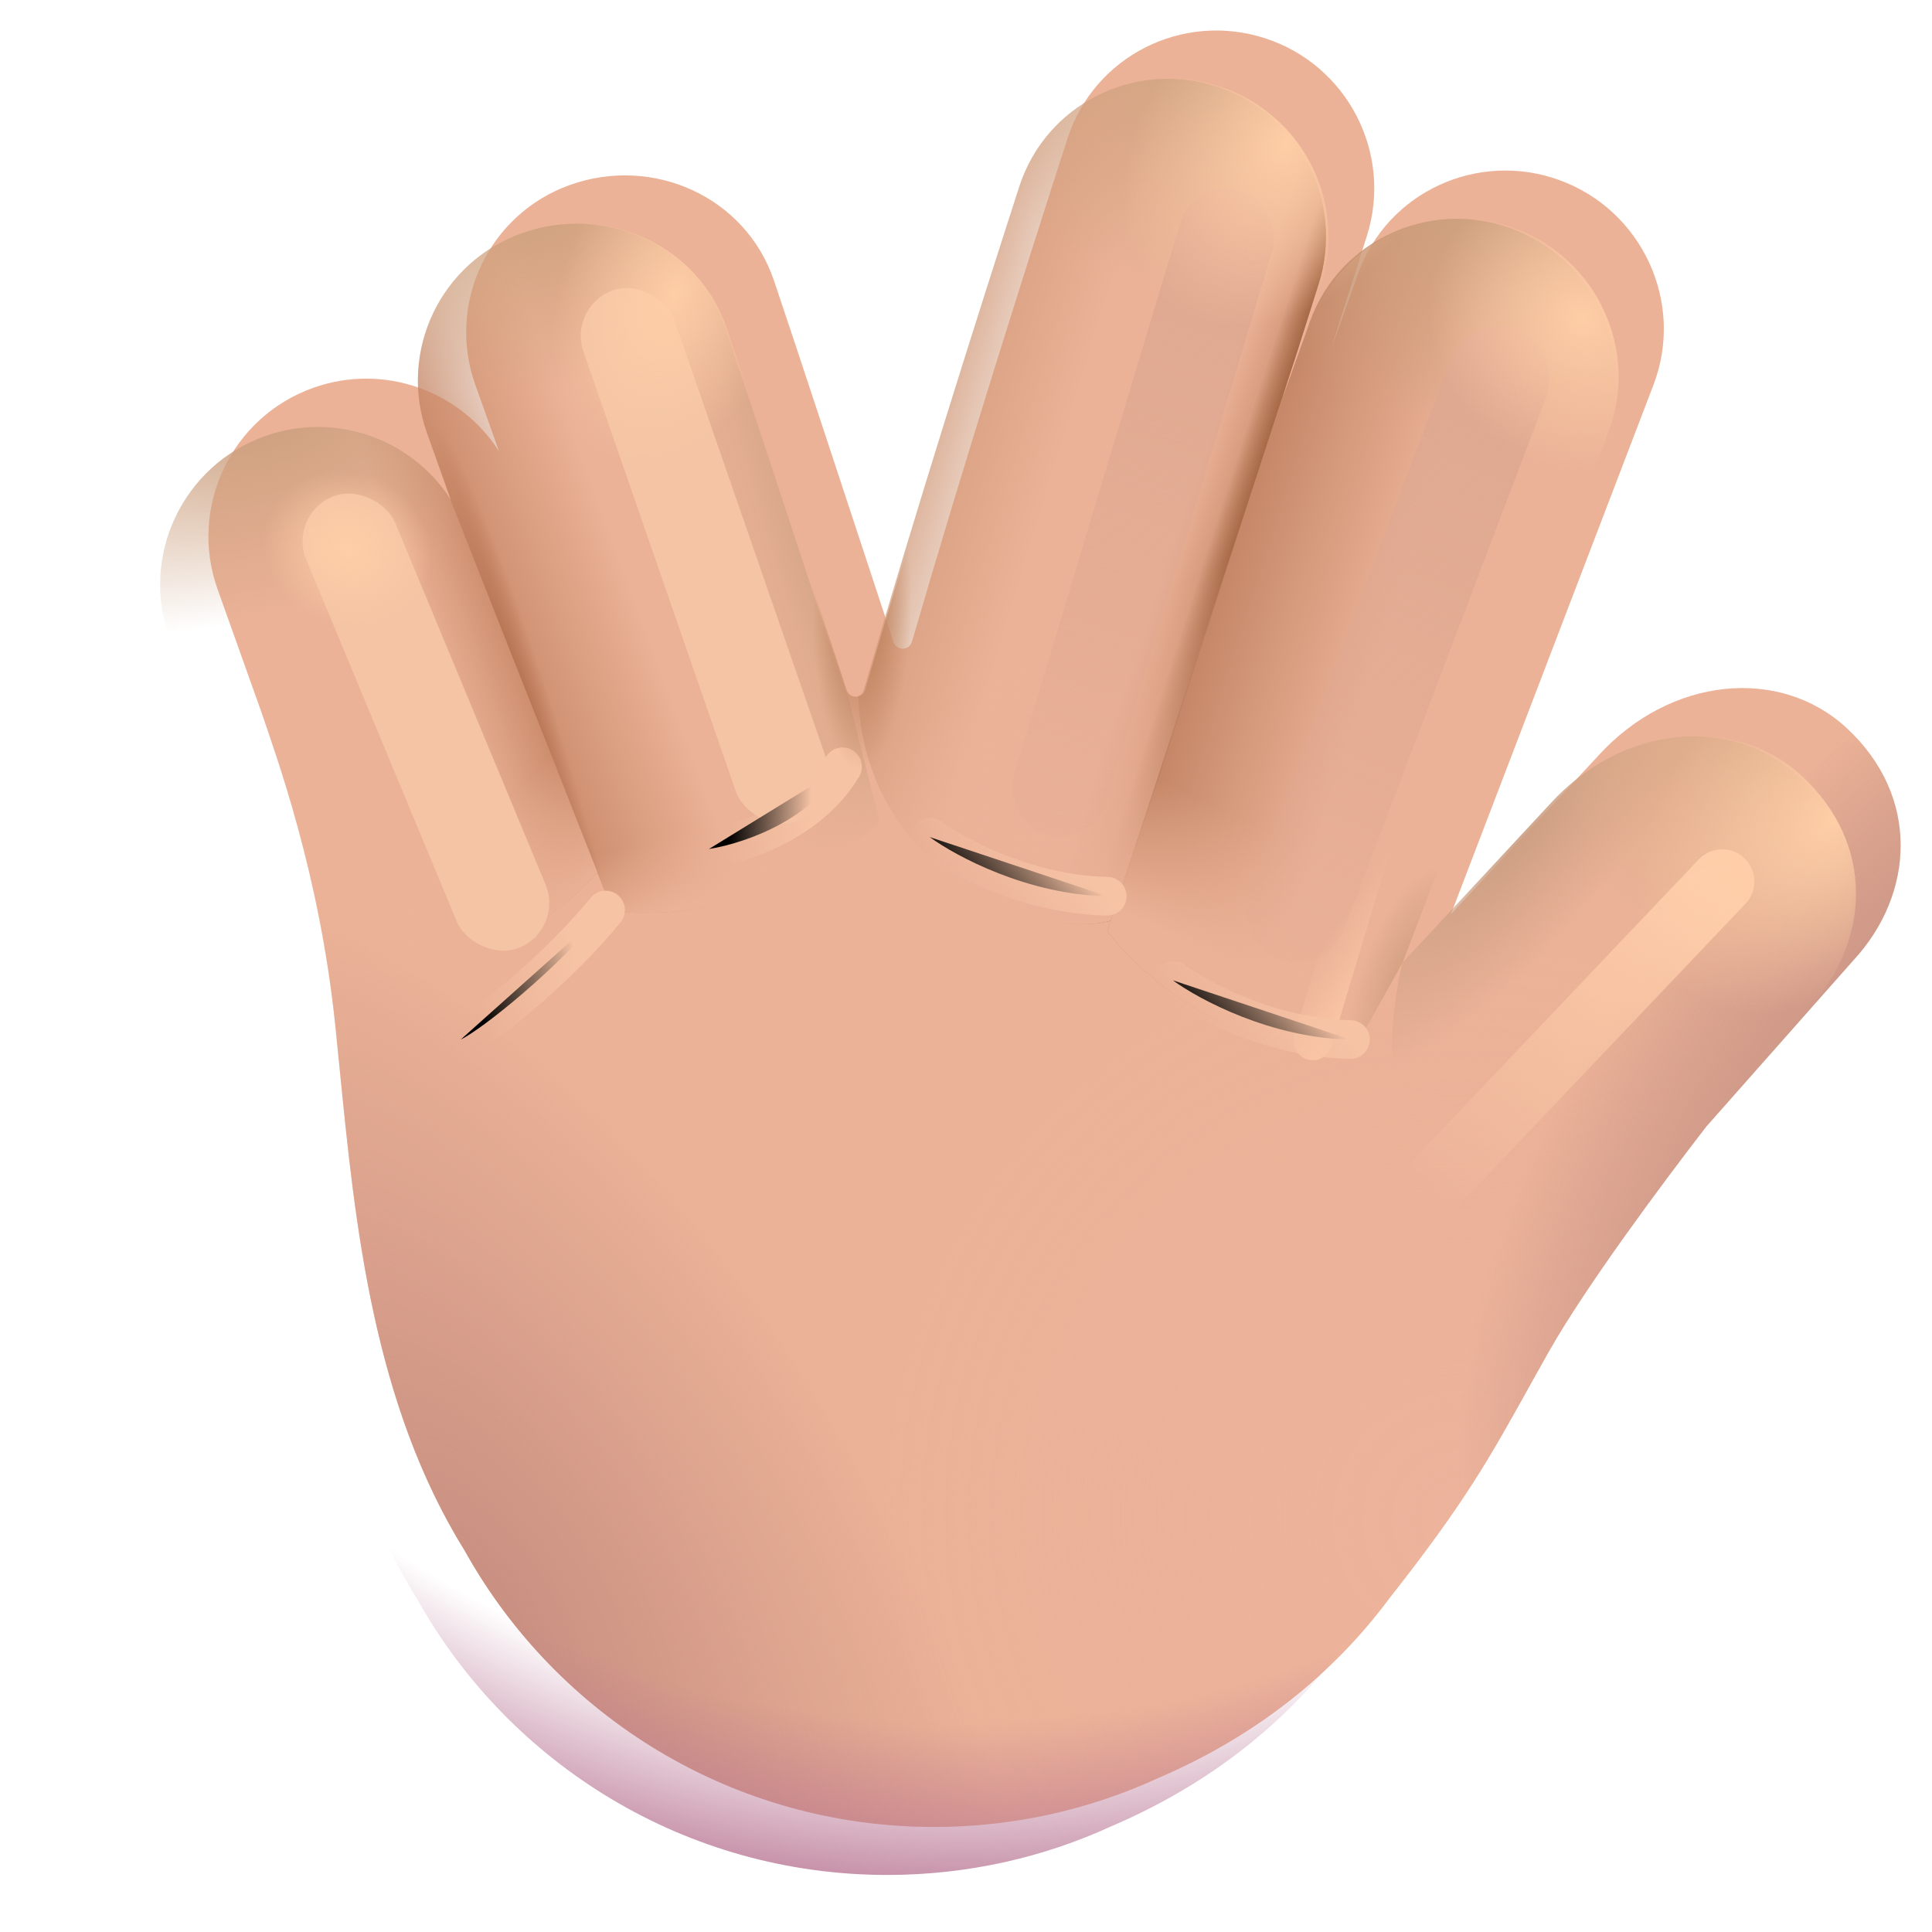 <svg viewBox="1 1 30 30" xmlns="http://www.w3.org/2000/svg">
<g filter="url(#filter0_i_20020_1665)">
<path d="M21.475 5.413C21.882 4.128 21.171 2.754 19.887 2.342C18.609 1.931 17.238 2.623 16.826 3.901C16.175 5.914 15.215 8.943 14.411 11.713C14.37 11.855 14.17 11.86 14.124 11.719C13.524 9.894 12.566 6.985 12.268 6.106C11.822 4.794 10.381 4.165 9.103 4.621C7.839 5.071 7.18 6.461 7.63 7.724L7.999 8.758C7.398 7.818 6.209 7.382 5.114 7.772C3.84 8.226 3.175 9.627 3.629 10.901L4.308 12.805C4.543 13.501 5.213 15.322 5.456 17.674C5.478 17.886 5.499 18.101 5.521 18.319C5.765 20.773 6.04 23.538 7.474 25.842C8.898 28.393 11.625 30.119 14.754 30.119C15.995 30.119 17.172 29.847 18.231 29.361C19.591 28.777 20.851 27.88 21.83 26.559C22.99 25.087 23.376 24.393 23.969 23.329C24.071 23.145 24.179 22.951 24.299 22.739C24.876 21.719 26.062 20.128 26.745 19.243L29.028 16.663C29.981 15.634 30.07 14.114 28.924 13.054C27.895 12.101 26.189 12.247 25.062 13.491L22.779 15.948L25.925 7.727C26.414 6.448 25.75 5.013 24.463 4.546C23.2 4.088 21.797 4.728 21.341 5.992C21.21 6.357 21.067 6.755 20.916 7.179L21.475 5.413Z" fill="#EBB297"/>
<path d="M21.475 5.413C21.882 4.128 21.171 2.754 19.887 2.342C18.609 1.931 17.238 2.623 16.826 3.901C16.175 5.914 15.215 8.943 14.411 11.713C14.37 11.855 14.17 11.86 14.124 11.719C13.524 9.894 12.566 6.985 12.268 6.106C11.822 4.794 10.381 4.165 9.103 4.621C7.839 5.071 7.18 6.461 7.63 7.724L7.999 8.758C7.398 7.818 6.209 7.382 5.114 7.772C3.84 8.226 3.175 9.627 3.629 10.901L4.308 12.805C4.543 13.501 5.213 15.322 5.456 17.674C5.478 17.886 5.499 18.101 5.521 18.319C5.765 20.773 6.04 23.538 7.474 25.842C8.898 28.393 11.625 30.119 14.754 30.119C15.995 30.119 17.172 29.847 18.231 29.361C19.591 28.777 20.851 27.88 21.83 26.559C22.99 25.087 23.376 24.393 23.969 23.329C24.071 23.145 24.179 22.951 24.299 22.739C24.876 21.719 26.062 20.128 26.745 19.243L29.028 16.663C29.981 15.634 30.07 14.114 28.924 13.054C27.895 12.101 26.189 12.247 25.062 13.491L22.779 15.948L25.925 7.727C26.414 6.448 25.75 5.013 24.463 4.546C23.2 4.088 21.797 4.728 21.341 5.992C21.21 6.357 21.067 6.755 20.916 7.179L21.475 5.413Z" fill="url(#paint0_radial_20020_1665)"/>
<path d="M21.475 5.413C21.882 4.128 21.171 2.754 19.887 2.342C18.609 1.931 17.238 2.623 16.826 3.901C16.175 5.914 15.215 8.943 14.411 11.713C14.37 11.855 14.17 11.86 14.124 11.719C13.524 9.894 12.566 6.985 12.268 6.106C11.822 4.794 10.381 4.165 9.103 4.621C7.839 5.071 7.18 6.461 7.63 7.724L7.999 8.758C7.398 7.818 6.209 7.382 5.114 7.772C3.84 8.226 3.175 9.627 3.629 10.901L4.308 12.805C4.543 13.501 5.213 15.322 5.456 17.674C5.478 17.886 5.499 18.101 5.521 18.319C5.765 20.773 6.04 23.538 7.474 25.842C8.898 28.393 11.625 30.119 14.754 30.119C15.995 30.119 17.172 29.847 18.231 29.361C19.591 28.777 20.851 27.88 21.83 26.559C22.99 25.087 23.376 24.393 23.969 23.329C24.071 23.145 24.179 22.951 24.299 22.739C24.876 21.719 26.062 20.128 26.745 19.243L29.028 16.663C29.981 15.634 30.07 14.114 28.924 13.054C27.895 12.101 26.189 12.247 25.062 13.491L22.779 15.948L25.925 7.727C26.414 6.448 25.75 5.013 24.463 4.546C23.2 4.088 21.797 4.728 21.341 5.992C21.21 6.357 21.067 6.755 20.916 7.179L21.475 5.413Z" fill="url(#paint1_radial_20020_1665)"/>
<path d="M21.475 5.413C21.882 4.128 21.171 2.754 19.887 2.342C18.609 1.931 17.238 2.623 16.826 3.901C16.175 5.914 15.215 8.943 14.411 11.713C14.37 11.855 14.17 11.86 14.124 11.719C13.524 9.894 12.566 6.985 12.268 6.106C11.822 4.794 10.381 4.165 9.103 4.621C7.839 5.071 7.18 6.461 7.63 7.724L7.999 8.758C7.398 7.818 6.209 7.382 5.114 7.772C3.84 8.226 3.175 9.627 3.629 10.901L4.308 12.805C4.543 13.501 5.213 15.322 5.456 17.674C5.478 17.886 5.499 18.101 5.521 18.319C5.765 20.773 6.04 23.538 7.474 25.842C8.898 28.393 11.625 30.119 14.754 30.119C15.995 30.119 17.172 29.847 18.231 29.361C19.591 28.777 20.851 27.88 21.83 26.559C22.99 25.087 23.376 24.393 23.969 23.329C24.071 23.145 24.179 22.951 24.299 22.739C24.876 21.719 26.062 20.128 26.745 19.243L29.028 16.663C29.981 15.634 30.07 14.114 28.924 13.054C27.895 12.101 26.189 12.247 25.062 13.491L22.779 15.948L25.925 7.727C26.414 6.448 25.75 5.013 24.463 4.546C23.2 4.088 21.797 4.728 21.341 5.992C21.21 6.357 21.067 6.755 20.916 7.179L21.475 5.413Z" fill="url(#paint2_radial_20020_1665)"/>
</g>
<path d="M5.193 15.951C7.667 16.656 9.536 15.391 10.279 14.546L7.98 8.73C7.374 7.81 6.198 7.386 5.114 7.772C3.84 8.226 3.175 9.627 3.629 10.901L4.308 12.805C4.325 12.855 4.344 12.911 4.365 12.973C4.561 13.544 4.922 14.596 5.193 15.951Z" fill="url(#paint3_linear_20020_1665)"/>
<path d="M5.193 15.951C7.667 16.656 9.536 15.391 10.279 14.546L7.98 8.73C7.374 7.81 6.198 7.386 5.114 7.772C3.84 8.226 3.175 9.627 3.629 10.901L4.308 12.805C4.325 12.855 4.344 12.911 4.365 12.973C4.561 13.544 4.922 14.596 5.193 15.951Z" fill="url(#paint4_linear_20020_1665)"/>
<path d="M5.193 15.951C7.667 16.656 9.536 15.391 10.279 14.546L7.98 8.73C7.374 7.81 6.198 7.386 5.114 7.772C3.84 8.226 3.175 9.627 3.629 10.901L4.308 12.805C4.325 12.855 4.344 12.911 4.365 12.973C4.561 13.544 4.922 14.596 5.193 15.951Z" fill="url(#paint5_radial_20020_1665)"/>
<g filter="url(#filter1_f_20020_1665)">
<rect x="5.469" y="9" width="1.494" height="7.581" rx="0.747" transform="rotate(-22.578 5.469 9)" fill="#F4C4A4"/>
</g>
<path d="M14.124 11.719C14.132 11.744 14.145 11.764 14.161 11.78L14.656 13.761C13.044 15.196 11.222 15.236 10.513 15.148L10.276 14.55C10.277 14.548 10.278 14.547 10.279 14.546L7.98 8.73C7.968 8.711 7.955 8.692 7.942 8.674C7.962 8.702 7.98 8.73 7.999 8.758L7.63 7.724C7.18 6.461 7.839 5.071 9.103 4.621C10.381 4.165 11.822 4.794 12.268 6.106C12.566 6.985 13.524 9.894 14.124 11.719Z" fill="url(#paint6_linear_20020_1665)"/>
<path d="M14.124 11.719C14.132 11.744 14.145 11.764 14.161 11.78L14.656 13.761C13.044 15.196 11.222 15.236 10.513 15.148L10.276 14.55C10.277 14.548 10.278 14.547 10.279 14.546L7.98 8.73C7.968 8.711 7.955 8.692 7.942 8.674C7.962 8.702 7.98 8.73 7.999 8.758L7.63 7.724C7.18 6.461 7.839 5.071 9.103 4.621C10.381 4.165 11.822 4.794 12.268 6.106C12.566 6.985 13.524 9.894 14.124 11.719Z" fill="url(#paint7_radial_20020_1665)"/>
<path d="M14.124 11.719C14.132 11.744 14.145 11.764 14.161 11.78L14.656 13.761C13.044 15.196 11.222 15.236 10.513 15.148L10.276 14.55C10.277 14.548 10.278 14.547 10.279 14.546L7.98 8.73C7.968 8.711 7.955 8.692 7.942 8.674C7.962 8.702 7.98 8.73 7.999 8.758L7.63 7.724C7.18 6.461 7.839 5.071 9.103 4.621C10.381 4.165 11.822 4.794 12.268 6.106C12.566 6.985 13.524 9.894 14.124 11.719Z" fill="url(#paint8_radial_20020_1665)"/>
<path d="M14.124 11.719C14.132 11.744 14.145 11.764 14.161 11.78L14.656 13.761C13.044 15.196 11.222 15.236 10.513 15.148L10.276 14.55C10.277 14.548 10.278 14.547 10.279 14.546L7.98 8.73C7.968 8.711 7.955 8.692 7.942 8.674C7.962 8.702 7.98 8.73 7.999 8.758L7.63 7.724C7.18 6.461 7.839 5.071 9.103 4.621C10.381 4.165 11.822 4.794 12.268 6.106C12.566 6.985 13.524 9.894 14.124 11.719Z" fill="url(#paint9_linear_20020_1665)"/>
<path d="M14.124 11.719C14.132 11.744 14.145 11.764 14.161 11.78L14.656 13.761C13.044 15.196 11.222 15.236 10.513 15.148L10.276 14.55C10.277 14.548 10.278 14.547 10.279 14.546L7.98 8.73C7.968 8.711 7.955 8.692 7.942 8.674C7.962 8.702 7.98 8.73 7.999 8.758L7.63 7.724C7.18 6.461 7.839 5.071 9.103 4.621C10.381 4.165 11.822 4.794 12.268 6.106C12.566 6.985 13.524 9.894 14.124 11.719Z" fill="url(#paint10_linear_20020_1665)"/>
<path d="M14.124 11.719C14.132 11.744 14.145 11.764 14.161 11.78L14.656 13.761C13.044 15.196 11.222 15.236 10.513 15.148L10.276 14.55C10.277 14.548 10.278 14.547 10.279 14.546L7.98 8.73C7.968 8.711 7.955 8.692 7.942 8.674C7.962 8.702 7.98 8.73 7.999 8.758L7.63 7.724C7.18 6.461 7.839 5.071 9.103 4.621C10.381 4.165 11.822 4.794 12.268 6.106C12.566 6.985 13.524 9.894 14.124 11.719Z" fill="url(#paint11_radial_20020_1665)"/>
<g filter="url(#filter2_f_20020_1665)">
<rect x="9.815" y="5.753" width="1.494" height="8.726" rx="0.747" transform="rotate(-19.107 9.815 5.753)" fill="#F4C4A4"/>
</g>
<path d="M14.328 11.809C14.411 14.498 17.091 15.635 18.269 15.291L21.133 6.494L21.475 5.413C21.882 4.128 21.171 2.754 19.887 2.342C18.609 1.931 17.238 2.623 16.826 3.901C16.175 5.914 15.215 8.943 14.411 11.713C14.397 11.761 14.366 11.793 14.328 11.809Z" fill="url(#paint12_linear_20020_1665)"/>
<path d="M14.328 11.809C14.411 14.498 17.091 15.635 18.269 15.291L21.133 6.494L21.475 5.413C21.882 4.128 21.171 2.754 19.887 2.342C18.609 1.931 17.238 2.623 16.826 3.901C16.175 5.914 15.215 8.943 14.411 11.713C14.397 11.761 14.366 11.793 14.328 11.809Z" fill="url(#paint13_linear_20020_1665)"/>
<path d="M14.328 11.809C14.411 14.498 17.091 15.635 18.269 15.291L21.133 6.494L21.475 5.413C21.882 4.128 21.171 2.754 19.887 2.342C18.609 1.931 17.238 2.623 16.826 3.901C16.175 5.914 15.215 8.943 14.411 11.713C14.397 11.761 14.366 11.793 14.328 11.809Z" fill="url(#paint14_linear_20020_1665)"/>
<path d="M14.328 11.809C14.411 14.498 17.091 15.635 18.269 15.291L21.133 6.494L21.475 5.413C21.882 4.128 21.171 2.754 19.887 2.342C18.609 1.931 17.238 2.623 16.826 3.901C16.175 5.914 15.215 8.943 14.411 11.713C14.397 11.761 14.366 11.793 14.328 11.809Z" fill="url(#paint15_linear_20020_1665)"/>
<path d="M14.328 11.809C14.411 14.498 17.091 15.635 18.269 15.291L21.133 6.494L21.475 5.413C21.882 4.128 21.171 2.754 19.887 2.342C18.609 1.931 17.238 2.623 16.826 3.901C16.175 5.914 15.215 8.943 14.411 11.713C14.397 11.761 14.366 11.793 14.328 11.809Z" fill="url(#paint16_radial_20020_1665)"/>
<g filter="url(#filter3_f_20020_1665)">
<rect x="19.543" y="3.744" width="1.494" height="10.452" rx="0.747" transform="rotate(16.763 19.543 3.744)" fill="url(#paint17_linear_20020_1665)"/>
</g>
<path d="M21.043 6.777L18.193 15.457C18.653 16.071 19.98 17.311 21.992 17.396C21.992 17.36 22.292 16.813 22.779 15.948L25.925 7.727C26.414 6.448 25.75 5.013 24.463 4.546C23.2 4.088 21.797 4.728 21.341 5.992C21.21 6.357 21.067 6.755 20.916 7.179L21.043 6.777Z" fill="url(#paint18_linear_20020_1665)"/>
<path d="M21.043 6.777L18.193 15.457C18.653 16.071 19.98 17.311 21.992 17.396C21.992 17.36 22.292 16.813 22.779 15.948L25.925 7.727C26.414 6.448 25.75 5.013 24.463 4.546C23.2 4.088 21.797 4.728 21.341 5.992C21.21 6.357 21.067 6.755 20.916 7.179L21.043 6.777Z" fill="url(#paint19_linear_20020_1665)"/>
<path d="M21.043 6.777L18.193 15.457C18.653 16.071 19.98 17.311 21.992 17.396C21.992 17.36 22.292 16.813 22.779 15.948L25.925 7.727C26.414 6.448 25.75 5.013 24.463 4.546C23.2 4.088 21.797 4.728 21.341 5.992C21.21 6.357 21.067 6.755 20.916 7.179L21.043 6.777Z" fill="url(#paint20_radial_20020_1665)"/>
<path d="M21.043 6.777L18.193 15.457C18.653 16.071 19.98 17.311 21.992 17.396C21.992 17.36 22.292 16.813 22.779 15.948L25.925 7.727C26.414 6.448 25.75 5.013 24.463 4.546C23.2 4.088 21.797 4.728 21.341 5.992C21.21 6.357 21.067 6.755 20.916 7.179L21.043 6.777Z" fill="url(#paint21_radial_20020_1665)"/>
<g filter="url(#filter4_f_20020_1665)">
<rect x="23.814" y="5.836" width="1.589" height="10.452" rx="0.794" transform="rotate(20.789 23.814 5.836)" fill="url(#paint22_linear_20020_1665)"/>
</g>
<g filter="url(#filter5_f_20020_1665)">
<path d="M21.386 17.163L22.553 13.272" stroke="url(#paint23_linear_20020_1665)" stroke-width="0.6" stroke-linecap="round"/>
</g>
<path d="M22.786 15.929L22.778 15.94C22.43 17.357 22.458 20.199 24.503 22.395C25.123 21.388 26.135 20.034 26.745 19.243L29.028 16.663C29.981 15.634 30.07 14.114 28.924 13.054C27.895 12.101 26.189 12.247 25.062 13.491L22.779 15.948L22.786 15.929Z" fill="url(#paint24_radial_20020_1665)"/>
<path d="M22.786 15.929L22.778 15.94C22.43 17.357 22.458 20.199 24.503 22.395C25.123 21.388 26.135 20.034 26.745 19.243L29.028 16.663C29.981 15.634 30.07 14.114 28.924 13.054C27.895 12.101 26.189 12.247 25.062 13.491L22.779 15.948L22.786 15.929Z" fill="url(#paint25_radial_20020_1665)"/>
<g filter="url(#filter6_f_20020_1665)">
<path d="M23.37 19.288L27.742 14.688" stroke="url(#paint26_linear_20020_1665)" stroke-linecap="round"/>
</g>
<g filter="url(#filter7_f_20020_1665)">
<path d="M8.154 17.142C8.486 16.983 9.677 16.031 10.403 15.131" stroke="url(#paint27_linear_20020_1665)" stroke-width="0.6" stroke-linecap="round"/>
</g>
<g filter="url(#filter8_f_20020_1665)">
<path d="M12.009 14.183C12.372 14.127 13.523 13.837 14.083 12.907" stroke="url(#paint28_linear_20020_1665)" stroke-width="0.6" stroke-linecap="round"/>
</g>
<g filter="url(#filter9_f_20020_1665)">
<path d="M15.437 13.998C15.842 14.295 16.96 14.895 18.193 14.916" stroke="url(#paint29_linear_20020_1665)" stroke-width="0.6" stroke-linecap="round"/>
</g>
<g filter="url(#filter10_f_20020_1665)">
<path d="M19.213 16.223C19.619 16.52 20.737 17.12 21.97 17.142" stroke="url(#paint30_linear_20020_1665)" stroke-width="0.6" stroke-linecap="round"/>
</g>
<path d="M21.514 5.408C21.922 4.123 21.209 2.75 19.922 2.337C18.642 1.927 17.268 2.619 16.854 3.896C16.202 5.91 15.24 8.939 14.434 11.71C14.393 11.852 14.193 11.856 14.147 11.716C13.546 9.891 12.585 6.981 12.287 6.102C11.84 4.789 10.396 4.161 9.115 4.616C7.848 5.067 7.188 6.456 7.639 7.72L8.008 8.753C7.406 7.814 6.215 7.377 5.117 7.768C3.841 8.222 3.174 9.622 3.629 10.896L4.309 12.8C4.546 13.497 5.216 15.318 5.46 17.669C5.482 17.881 5.503 18.096 5.525 18.314C5.77 20.768 6.045 23.534 7.482 25.837C8.91 28.389 11.642 30.114 14.778 30.114C16.022 30.114 17.202 29.843 18.262 29.356C19.625 28.772 20.888 27.875 21.869 26.555C23.031 25.082 23.419 24.388 24.012 23.324C24.115 23.141 24.224 22.946 24.343 22.734C24.921 21.714 26.11 20.123 26.794 19.239L29.083 16.659C30.038 15.629 30.127 14.11 28.978 13.049C27.947 12.097 26.238 12.242 25.108 13.486L22.82 15.944L25.973 7.722C26.463 6.443 25.798 5.008 24.508 4.541C23.242 4.084 21.836 4.724 21.379 5.987C21.248 6.352 21.105 6.75 20.953 7.175L21.514 5.408Z" fill="url(#paint31_radial_20020_1665)"/>
<path d="M21.514 5.408C21.922 4.123 21.209 2.75 19.922 2.337C18.642 1.927 17.268 2.619 16.854 3.896C16.202 5.91 15.24 8.939 14.434 11.71C14.393 11.852 14.193 11.856 14.147 11.716C13.546 9.891 12.585 6.981 12.287 6.102C11.84 4.789 10.396 4.161 9.115 4.616C7.848 5.067 7.188 6.456 7.639 7.72L8.008 8.753C7.406 7.814 6.215 7.377 5.117 7.768C3.841 8.222 3.174 9.622 3.629 10.896L4.309 12.8C4.546 13.497 5.216 15.318 5.46 17.669C5.482 17.881 5.503 18.096 5.525 18.314C5.77 20.768 6.045 23.534 7.482 25.837C8.91 28.389 11.642 30.114 14.778 30.114C16.022 30.114 17.202 29.843 18.262 29.356C19.625 28.772 20.888 27.875 21.869 26.555C23.031 25.082 23.419 24.388 24.012 23.324C24.115 23.141 24.224 22.946 24.343 22.734C24.921 21.714 26.11 20.123 26.794 19.239L29.083 16.659C30.038 15.629 30.127 14.11 28.978 13.049C27.947 12.097 26.238 12.242 25.108 13.486L22.82 15.944L25.973 7.722C26.463 6.443 25.798 5.008 24.508 4.541C23.242 4.084 21.836 4.724 21.379 5.987C21.248 6.352 21.105 6.75 20.953 7.175L21.514 5.408Z" fill="url(#paint32_radial_20020_1665)"/>
<path d="M21.514 5.408C21.922 4.123 21.209 2.75 19.922 2.337C18.642 1.927 17.268 2.619 16.854 3.896C16.202 5.91 15.24 8.939 14.434 11.71C14.393 11.852 14.193 11.856 14.147 11.716C13.546 9.891 12.585 6.981 12.287 6.102C11.84 4.789 10.396 4.161 9.115 4.616C7.848 5.067 7.188 6.456 7.639 7.72L8.008 8.753C7.406 7.814 6.215 7.377 5.117 7.768C3.841 8.222 3.174 9.622 3.629 10.896L4.309 12.8C4.546 13.497 5.216 15.318 5.46 17.669C5.482 17.881 5.503 18.096 5.525 18.314C5.77 20.768 6.045 23.534 7.482 25.837C8.91 28.389 11.642 30.114 14.778 30.114C16.022 30.114 17.202 29.843 18.262 29.356C19.625 28.772 20.888 27.875 21.869 26.555C23.031 25.082 23.419 24.388 24.012 23.324C24.115 23.141 24.224 22.946 24.343 22.734C24.921 21.714 26.11 20.123 26.794 19.239L29.083 16.659C30.038 15.629 30.127 14.11 28.978 13.049C27.947 12.097 26.238 12.242 25.108 13.486L22.82 15.944L25.973 7.722C26.463 6.443 25.798 5.008 24.508 4.541C23.242 4.084 21.836 4.724 21.379 5.987C21.248 6.352 21.105 6.75 20.953 7.175L21.514 5.408Z" fill="url(#paint33_radial_20020_1665)"/>
<path d="M21.514 5.408C21.922 4.123 21.209 2.75 19.922 2.337C18.642 1.927 17.268 2.619 16.854 3.896C16.202 5.91 15.24 8.939 14.434 11.71C14.393 11.852 14.193 11.856 14.147 11.716C13.546 9.891 12.585 6.981 12.287 6.102C11.84 4.789 10.396 4.161 9.115 4.616C7.848 5.067 7.188 6.456 7.639 7.72L8.008 8.753C7.406 7.814 6.215 7.377 5.117 7.768C3.841 8.222 3.174 9.622 3.629 10.896L4.309 12.8C4.546 13.497 5.216 15.318 5.46 17.669C5.482 17.881 5.503 18.096 5.525 18.314C5.77 20.768 6.045 23.534 7.482 25.837C8.91 28.389 11.642 30.114 14.778 30.114C16.022 30.114 17.202 29.843 18.262 29.356C19.625 28.772 20.888 27.875 21.869 26.555C23.031 25.082 23.419 24.388 24.012 23.324C24.115 23.141 24.224 22.946 24.343 22.734C24.921 21.714 26.11 20.123 26.794 19.239L29.083 16.659C30.038 15.629 30.127 14.11 28.978 13.049C27.947 12.097 26.238 12.242 25.108 13.486L22.82 15.944L25.973 7.722C26.463 6.443 25.798 5.008 24.508 4.541C23.242 4.084 21.836 4.724 21.379 5.987C21.248 6.352 21.105 6.75 20.953 7.175L21.514 5.408Z" fill="url(#paint34_radial_20020_1665)"/>
<path d="M21.514 5.408C21.922 4.123 21.209 2.75 19.922 2.337C18.642 1.927 17.268 2.619 16.854 3.896C16.202 5.91 15.24 8.939 14.434 11.71C14.393 11.852 14.193 11.856 14.147 11.716C13.546 9.891 12.585 6.981 12.287 6.102C11.84 4.789 10.396 4.161 9.115 4.616C7.848 5.067 7.188 6.456 7.639 7.72L8.008 8.753C7.406 7.814 6.215 7.377 5.117 7.768C3.841 8.222 3.174 9.622 3.629 10.896L4.309 12.8C4.546 13.497 5.216 15.318 5.46 17.669C5.482 17.881 5.503 18.096 5.525 18.314C5.77 20.768 6.045 23.534 7.482 25.837C8.91 28.389 11.642 30.114 14.778 30.114C16.022 30.114 17.202 29.843 18.262 29.356C19.625 28.772 20.888 27.875 21.869 26.555C23.031 25.082 23.419 24.388 24.012 23.324C24.115 23.141 24.224 22.946 24.343 22.734C24.921 21.714 26.11 20.123 26.794 19.239L29.083 16.659C30.038 15.629 30.127 14.11 28.978 13.049C27.947 12.097 26.238 12.242 25.108 13.486L22.82 15.944L25.973 7.722C26.463 6.443 25.798 5.008 24.508 4.541C23.242 4.084 21.836 4.724 21.379 5.987C21.248 6.352 21.105 6.75 20.953 7.175L21.514 5.408Z" fill="url(#paint35_radial_20020_1665)"/>
<path d="M21.514 5.408C21.922 4.123 21.209 2.75 19.922 2.337C18.642 1.927 17.268 2.619 16.854 3.896C16.202 5.91 15.24 8.939 14.434 11.71C14.393 11.852 14.193 11.856 14.147 11.716C13.546 9.891 12.585 6.981 12.287 6.102C11.84 4.789 10.396 4.161 9.115 4.616C7.848 5.067 7.188 6.456 7.639 7.72L8.008 8.753C7.406 7.814 6.215 7.377 5.117 7.768C3.841 8.222 3.174 9.622 3.629 10.896L4.309 12.8C4.546 13.497 5.216 15.318 5.46 17.669C5.482 17.881 5.503 18.096 5.525 18.314C5.77 20.768 6.045 23.534 7.482 25.837C8.91 28.389 11.642 30.114 14.778 30.114C16.022 30.114 17.202 29.843 18.262 29.356C19.625 28.772 20.888 27.875 21.869 26.555C23.031 25.082 23.419 24.388 24.012 23.324C24.115 23.141 24.224 22.946 24.343 22.734C24.921 21.714 26.11 20.123 26.794 19.239L29.083 16.659C30.038 15.629 30.127 14.11 28.978 13.049C27.947 12.097 26.238 12.242 25.108 13.486L22.82 15.944L25.973 7.722C26.463 6.443 25.798 5.008 24.508 4.541C23.242 4.084 21.836 4.724 21.379 5.987C21.248 6.352 21.105 6.75 20.953 7.175L21.514 5.408Z" fill="url(#paint36_radial_20020_1665)"/>
<path d="M21.514 5.408C21.922 4.123 21.209 2.75 19.922 2.337C18.642 1.927 17.268 2.619 16.854 3.896C16.202 5.91 15.24 8.939 14.434 11.71C14.393 11.852 14.193 11.856 14.147 11.716C13.546 9.891 12.585 6.981 12.287 6.102C11.84 4.789 10.396 4.161 9.115 4.616C7.848 5.067 7.188 6.456 7.639 7.72L8.008 8.753C7.406 7.814 6.215 7.377 5.117 7.768C3.841 8.222 3.174 9.622 3.629 10.896L4.309 12.8C4.546 13.497 5.216 15.318 5.46 17.669C5.482 17.881 5.503 18.096 5.525 18.314C5.77 20.768 6.045 23.534 7.482 25.837C8.91 28.389 11.642 30.114 14.778 30.114C16.022 30.114 17.202 29.843 18.262 29.356C19.625 28.772 20.888 27.875 21.869 26.555C23.031 25.082 23.419 24.388 24.012 23.324C24.115 23.141 24.224 22.946 24.343 22.734C24.921 21.714 26.11 20.123 26.794 19.239L29.083 16.659C30.038 15.629 30.127 14.11 28.978 13.049C27.947 12.097 26.238 12.242 25.108 13.486L22.82 15.944L25.973 7.722C26.463 6.443 25.798 5.008 24.508 4.541C23.242 4.084 21.836 4.724 21.379 5.987C21.248 6.352 21.105 6.75 20.953 7.175L21.514 5.408Z" fill="url(#paint37_radial_20020_1665)"/>
<defs>
<filter id="filter0_i_20020_1665" x="3.486" y="1.473" width="27.027" height="28.645" filterUnits="userSpaceOnUse" color-interpolation-filters="sRGB">
<feFlood flood-opacity="0" result="BackgroundImageFix"/>
<feBlend mode="normal" in="SourceGraphic" in2="BackgroundImageFix" result="shape"/>
<feColorMatrix in="SourceAlpha" type="matrix" values="0 0 0 0 0 0 0 0 0 0 0 0 0 0 0 0 0 0 127 0" result="hardAlpha"/>
<feOffset dx="0.75" dy="-0.75"/>
<feGaussianBlur stdDeviation="0.75"/>
<feComposite in2="hardAlpha" operator="arithmetic" k2="-1" k3="1"/>
<feColorMatrix type="matrix" values="0 0 0 0 0.784 0 0 0 0 0.557 0 0 0 0 0.49 0 0 0 1 0"/>
<feBlend mode="normal" in2="shape" result="effect1_innerShadow_20020_1665"/>
</filter>
<filter id="filter1_f_20020_1665" x="4.198" y="7.156" width="6.832" height="10.115" filterUnits="userSpaceOnUse" color-interpolation-filters="sRGB">
<feFlood flood-opacity="0" result="BackgroundImageFix"/>
<feBlend mode="normal" in="SourceGraphic" in2="BackgroundImageFix" result="shape"/>
<feGaussianBlur stdDeviation="0.75" result="effect1_foregroundBlur_20020_1665"/>
</filter>
<filter id="filter2_f_20020_1665" x="8.518" y="3.967" width="6.862" height="11.328" filterUnits="userSpaceOnUse" color-interpolation-filters="sRGB">
<feFlood flood-opacity="0" result="BackgroundImageFix"/>
<feBlend mode="normal" in="SourceGraphic" in2="BackgroundImageFix" result="shape"/>
<feGaussianBlur stdDeviation="0.75" result="effect1_foregroundBlur_20020_1665"/>
</filter>
<filter id="filter3_f_20020_1665" x="15.212" y="2.428" width="7.078" height="13.072" filterUnits="userSpaceOnUse" color-interpolation-filters="sRGB">
<feFlood flood-opacity="0" result="BackgroundImageFix"/>
<feBlend mode="normal" in="SourceGraphic" in2="BackgroundImageFix" result="shape"/>
<feGaussianBlur stdDeviation="0.75" result="effect1_foregroundBlur_20020_1665"/>
</filter>
<filter id="filter4_f_20020_1665" x="18.835" y="4.566" width="7.735" height="12.875" filterUnits="userSpaceOnUse" color-interpolation-filters="sRGB">
<feFlood flood-opacity="0" result="BackgroundImageFix"/>
<feBlend mode="normal" in="SourceGraphic" in2="BackgroundImageFix" result="shape"/>
<feGaussianBlur stdDeviation="0.75" result="effect1_foregroundBlur_20020_1665"/>
</filter>
<filter id="filter5_f_20020_1665" x="20.486" y="12.372" width="2.968" height="5.692" filterUnits="userSpaceOnUse" color-interpolation-filters="sRGB">
<feFlood flood-opacity="0" result="BackgroundImageFix"/>
<feBlend mode="normal" in="SourceGraphic" in2="BackgroundImageFix" result="shape"/>
<feGaussianBlur stdDeviation="0.3" result="effect1_foregroundBlur_20020_1665"/>
</filter>
<filter id="filter6_f_20020_1665" x="21.37" y="12.688" width="8.372" height="8.6" filterUnits="userSpaceOnUse" color-interpolation-filters="sRGB">
<feFlood flood-opacity="0" result="BackgroundImageFix"/>
<feBlend mode="normal" in="SourceGraphic" in2="BackgroundImageFix" result="shape"/>
<feGaussianBlur stdDeviation="0.75" result="effect1_foregroundBlur_20020_1665"/>
</filter>
<filter id="filter7_f_20020_1665" x="7.254" y="14.231" width="4.049" height="3.811" filterUnits="userSpaceOnUse" color-interpolation-filters="sRGB">
<feFlood flood-opacity="0" result="BackgroundImageFix"/>
<feBlend mode="normal" in="SourceGraphic" in2="BackgroundImageFix" result="shape"/>
<feGaussianBlur stdDeviation="0.3" result="effect1_foregroundBlur_20020_1665"/>
</filter>
<filter id="filter8_f_20020_1665" x="11.109" y="12.007" width="3.874" height="3.076" filterUnits="userSpaceOnUse" color-interpolation-filters="sRGB">
<feFlood flood-opacity="0" result="BackgroundImageFix"/>
<feBlend mode="normal" in="SourceGraphic" in2="BackgroundImageFix" result="shape"/>
<feGaussianBlur stdDeviation="0.3" result="effect1_foregroundBlur_20020_1665"/>
</filter>
<filter id="filter9_f_20020_1665" x="14.536" y="13.098" width="4.556" height="2.719" filterUnits="userSpaceOnUse" color-interpolation-filters="sRGB">
<feFlood flood-opacity="0" result="BackgroundImageFix"/>
<feBlend mode="normal" in="SourceGraphic" in2="BackgroundImageFix" result="shape"/>
<feGaussianBlur stdDeviation="0.3" result="effect1_foregroundBlur_20020_1665"/>
</filter>
<filter id="filter10_f_20020_1665" x="18.313" y="15.323" width="4.556" height="2.719" filterUnits="userSpaceOnUse" color-interpolation-filters="sRGB">
<feFlood flood-opacity="0" result="BackgroundImageFix"/>
<feBlend mode="normal" in="SourceGraphic" in2="BackgroundImageFix" result="shape"/>
<feGaussianBlur stdDeviation="0.3" result="effect1_foregroundBlur_20020_1665"/>
</filter>
<radialGradient id="paint0_radial_20020_1665" cx="0" cy="0" r="1" gradientUnits="userSpaceOnUse" gradientTransform="translate(7.615 26.957) rotate(-30.426) scale(6.471 12.746)">
<stop stop-color="#C78D80"/>
<stop offset="1" stop-color="#C78D80" stop-opacity="0"/>
</radialGradient>
<radialGradient id="paint1_radial_20020_1665" cx="0" cy="0" r="1" gradientUnits="userSpaceOnUse" gradientTransform="translate(23.029 25.357) rotate(113.123) scale(8.93 9.091)">
<stop stop-color="#EDB39C"/>
<stop offset="1" stop-color="#EDB39C" stop-opacity="0"/>
</radialGradient>
<radialGradient id="paint2_radial_20020_1665" cx="0" cy="0" r="1" gradientUnits="userSpaceOnUse" gradientTransform="translate(32.231 19.921) rotate(130.217) scale(11.757 7.148)">
<stop stop-color="#CA948C"/>
<stop offset="1" stop-color="#86575F" stop-opacity="0"/>
<stop offset="1" stop-color="#CA948C" stop-opacity="0"/>
</radialGradient>
<linearGradient id="paint3_linear_20020_1665" x1="9.694" y1="11.893" x2="8.148" y2="12.438" gradientUnits="userSpaceOnUse">
<stop stop-color="#C38260"/>
<stop offset="1" stop-color="#C38260" stop-opacity="0"/>
</linearGradient>
<linearGradient id="paint4_linear_20020_1665" x1="10.42" y1="14.509" x2="9.072" y2="13.23" gradientUnits="userSpaceOnUse">
<stop stop-color="#EBB297"/>
<stop offset="1" stop-color="#EBB297" stop-opacity="0"/>
</linearGradient>
<radialGradient id="paint5_radial_20020_1665" cx="0" cy="0" r="1" gradientUnits="userSpaceOnUse" gradientTransform="translate(5.211 7.403) rotate(68.515) scale(2.995 5.576)">
<stop stop-color="#CCA07F"/>
<stop offset="1" stop-color="#CCA07F" stop-opacity="0"/>
</radialGradient>
<linearGradient id="paint6_linear_20020_1665" x1="8.592" y1="11.739" x2="11.072" y2="10.823" gradientUnits="userSpaceOnUse">
<stop stop-color="#C58564"/>
<stop offset="1" stop-color="#C58564" stop-opacity="0"/>
</linearGradient>
<radialGradient id="paint7_radial_20020_1665" cx="0" cy="0" r="1" gradientUnits="userSpaceOnUse" gradientTransform="translate(14.007 9.714) rotate(161.147) scale(0.94 5.057)">
<stop stop-color="#CE9A7A"/>
<stop offset="1" stop-color="#CE9A7A" stop-opacity="0"/>
</radialGradient>
<radialGradient id="paint8_radial_20020_1665" cx="0" cy="0" r="1" gradientUnits="userSpaceOnUse" gradientTransform="translate(9.235 12.348) rotate(-17.447) scale(0.44 4.982)">
<stop stop-color="#AF6B4A"/>
<stop offset="1" stop-color="#AF6B4A" stop-opacity="0"/>
</radialGradient>
<linearGradient id="paint9_linear_20020_1665" x1="14.24" y1="9.062" x2="11.698" y2="9.824" gradientUnits="userSpaceOnUse">
<stop stop-color="#D7A889"/>
<stop offset="1" stop-color="#D7A889" stop-opacity="0"/>
</linearGradient>
<linearGradient id="paint10_linear_20020_1665" x1="12.802" y1="14.688" x2="12.459" y2="13.594" gradientUnits="userSpaceOnUse">
<stop stop-color="#EBB297"/>
<stop offset="1" stop-color="#EBB297" stop-opacity="0"/>
</linearGradient>
<radialGradient id="paint11_radial_20020_1665" cx="0" cy="0" r="1" gradientUnits="userSpaceOnUse" gradientTransform="translate(9.309 4.19) rotate(73.113) scale(2.832 3.695)">
<stop stop-color="#CEA17D"/>
<stop offset="1" stop-color="#CEA17D" stop-opacity="0"/>
</radialGradient>
<linearGradient id="paint12_linear_20020_1665" x1="14.596" y1="8.389" x2="17.148" y2="9.169" gradientUnits="userSpaceOnUse">
<stop stop-color="#D19979"/>
<stop offset="1" stop-color="#D19979" stop-opacity="0"/>
</linearGradient>
<linearGradient id="paint13_linear_20020_1665" x1="20.232" y1="10.522" x2="18.987" y2="10.107" gradientUnits="userSpaceOnUse">
<stop stop-color="#BD7E5E"/>
<stop offset="1" stop-color="#BD7E5E" stop-opacity="0"/>
</linearGradient>
<linearGradient id="paint14_linear_20020_1665" x1="19.86" y1="10.556" x2="19.459" y2="10.427" gradientUnits="userSpaceOnUse">
<stop stop-color="#A36643"/>
<stop offset="1" stop-color="#A36643" stop-opacity="0"/>
</linearGradient>
<linearGradient id="paint15_linear_20020_1665" x1="17.959" y1="15.177" x2="16.158" y2="11.708" gradientUnits="userSpaceOnUse">
<stop stop-color="#EBB298"/>
<stop offset="1" stop-color="#EBB298" stop-opacity="0"/>
</linearGradient>
<radialGradient id="paint16_radial_20020_1665" cx="0" cy="0" r="1" gradientUnits="userSpaceOnUse" gradientTransform="translate(19.828 1.769) rotate(103.309) scale(3.799 4.208)">
<stop stop-color="#CFA380"/>
<stop offset="1" stop-color="#CFA380" stop-opacity="0"/>
</radialGradient>
<linearGradient id="paint17_linear_20020_1665" x1="20.957" y1="4.932" x2="20.888" y2="15.559" gradientUnits="userSpaceOnUse">
<stop stop-color="#DFA891"/>
<stop offset="1" stop-color="#DFA891" stop-opacity="0"/>
</linearGradient>
<linearGradient id="paint18_linear_20020_1665" x1="19.14" y1="10.639" x2="22.241" y2="11.633" gradientUnits="userSpaceOnUse">
<stop stop-color="#BC7D5C"/>
<stop offset="1" stop-color="#BC7D5C" stop-opacity="0"/>
</linearGradient>
<linearGradient id="paint19_linear_20020_1665" x1="20.218" y1="16.039" x2="21.16" y2="14.146" gradientUnits="userSpaceOnUse">
<stop stop-color="#EBB297"/>
<stop offset="1" stop-color="#EBB297" stop-opacity="0"/>
</linearGradient>
<radialGradient id="paint20_radial_20020_1665" cx="0" cy="0" r="1" gradientUnits="userSpaceOnUse" gradientTransform="translate(22.842 16.236) rotate(-160.567) scale(0.745 1.917)">
<stop stop-color="#CE9D7E"/>
<stop offset="1" stop-color="#CE9D7E" stop-opacity="0"/>
</radialGradient>
<radialGradient id="paint21_radial_20020_1665" cx="0" cy="0" r="1" gradientUnits="userSpaceOnUse" gradientTransform="translate(23.953 3.931) rotate(101.271) scale(3.75 4.509)">
<stop stop-color="#CCA07D"/>
<stop offset="1" stop-color="#CCA07D" stop-opacity="0"/>
</radialGradient>
<linearGradient id="paint22_linear_20020_1665" x1="25.319" y1="7.024" x2="25.253" y2="17.65" gradientUnits="userSpaceOnUse">
<stop stop-color="#DFA891"/>
<stop offset="1" stop-color="#DFA891" stop-opacity="0"/>
</linearGradient>
<linearGradient id="paint23_linear_20020_1665" x1="21.631" y1="17.163" x2="20.873" y2="16.637" gradientUnits="userSpaceOnUse">
<stop stop-color="#FAC5A5"/>
<stop offset="1" stop-color="#FAC5A5" stop-opacity="0"/>
</linearGradient>
<radialGradient id="paint24_radial_20020_1665" cx="0" cy="0" r="1" gradientUnits="userSpaceOnUse" gradientTransform="translate(24.542 13.791) rotate(40.364) scale(1.702 5.149)">
<stop stop-color="#CA9D81"/>
<stop offset="1" stop-color="#CA9D81" stop-opacity="0"/>
</radialGradient>
<radialGradient id="paint25_radial_20020_1665" cx="0" cy="0" r="1" gradientUnits="userSpaceOnUse" gradientTransform="translate(28.61 12.02) rotate(113.749) scale(4.017 4.135)">
<stop stop-color="#DAAC87"/>
<stop offset="1" stop-color="#DAAC87" stop-opacity="0"/>
</radialGradient>
<linearGradient id="paint26_linear_20020_1665" x1="27.742" y1="14.916" x2="23.644" y2="20.062" gradientUnits="userSpaceOnUse">
<stop stop-color="#FECDAA"/>
<stop offset="1" stop-color="#FECDAA" stop-opacity="0"/>
</linearGradient>
<linearGradient id="paint27_linear_20020_1665" x1="10.535" y1="17.615" x2="8.916" y2="18.138" gradientUnits="userSpaceOnUse">
<stop stop-color="#F6C3A5"/>
<stop offset="1" stop-color="#F6C3A5" stop-opacity="0"/>
</linearGradient>
<linearGradient id="paint28_linear_20020_1665" x1="13.528" y1="15.086" x2="12.282" y2="15.036" gradientUnits="userSpaceOnUse">
<stop stop-color="#F6C3A5"/>
<stop offset="1" stop-color="#F6C3A5" stop-opacity="0"/>
</linearGradient>
<linearGradient id="paint29_linear_20020_1665" x1="18.355" y1="15.133" x2="17.103" y2="16.218" gradientUnits="userSpaceOnUse">
<stop stop-color="#F6C3A5"/>
<stop offset="1" stop-color="#F6C3A5" stop-opacity="0"/>
</linearGradient>
<linearGradient id="paint30_linear_20020_1665" x1="22.132" y1="17.358" x2="20.879" y2="18.443" gradientUnits="userSpaceOnUse">
<stop stop-color="#F6C3A5"/>
<stop offset="1" stop-color="#F6C3A5" stop-opacity="0"/>
</linearGradient>
<radialGradient id="paint31_radial_20020_1665" cx="0" cy="0" r="1" gradientUnits="userSpaceOnUse" gradientTransform="translate(15.957 11.272) rotate(93.244) scale(19.787 19.148)">
<stop offset="0.837" stop-color="#B6708F" stop-opacity="0"/>
<stop offset="1" stop-color="#B6708F"/>
</radialGradient>
<radialGradient id="paint32_radial_20020_1665" cx="0" cy="0" r="1" gradientUnits="userSpaceOnUse" gradientTransform="translate(14.376 10.378) rotate(90.537) scale(2.565 0.768)">
<stop offset="0.304" stop-color="#C08662"/>
<stop offset="1" stop-color="#C08662" stop-opacity="0"/>
</radialGradient>
<radialGradient id="paint33_radial_20020_1665" cx="0" cy="0" r="1" gradientUnits="userSpaceOnUse" gradientTransform="translate(29.483 13.727) rotate(136.84) scale(3.566 2.417)">
<stop stop-color="#FECEA7"/>
<stop offset="1" stop-color="#FECEA7" stop-opacity="0"/>
</radialGradient>
<radialGradient id="paint34_radial_20020_1665" cx="0" cy="0" r="1" gradientUnits="userSpaceOnUse" gradientTransform="translate(25.584 5.938) rotate(124.344) scale(2.304 2.425)">
<stop stop-color="#FECEA7"/>
<stop offset="1" stop-color="#FECEA7" stop-opacity="0"/>
</radialGradient>
<radialGradient id="paint35_radial_20020_1665" cx="0" cy="0" r="1" gradientUnits="userSpaceOnUse" gradientTransform="translate(20.977 3.221) rotate(124.706) scale(3.095 2.23)">
<stop stop-color="#FECEA7"/>
<stop offset="1" stop-color="#FECEA7" stop-opacity="0"/>
</radialGradient>
<radialGradient id="paint36_radial_20020_1665" cx="0" cy="0" r="1" gradientUnits="userSpaceOnUse" gradientTransform="translate(11.458 5.592) rotate(109.631) scale(2.709 1.767)">
<stop stop-color="#FECEA7"/>
<stop offset="1" stop-color="#FECEA7" stop-opacity="0"/>
</radialGradient>
<radialGradient id="paint37_radial_20020_1665" cx="0" cy="0" r="1" gradientUnits="userSpaceOnUse" gradientTransform="translate(6.388 9.527) rotate(113.794) scale(1.181 1.335)">
<stop stop-color="#FECEA7"/>
<stop offset="1" stop-color="#FECEA7" stop-opacity="0"/>
</radialGradient>
</defs>
</svg>

